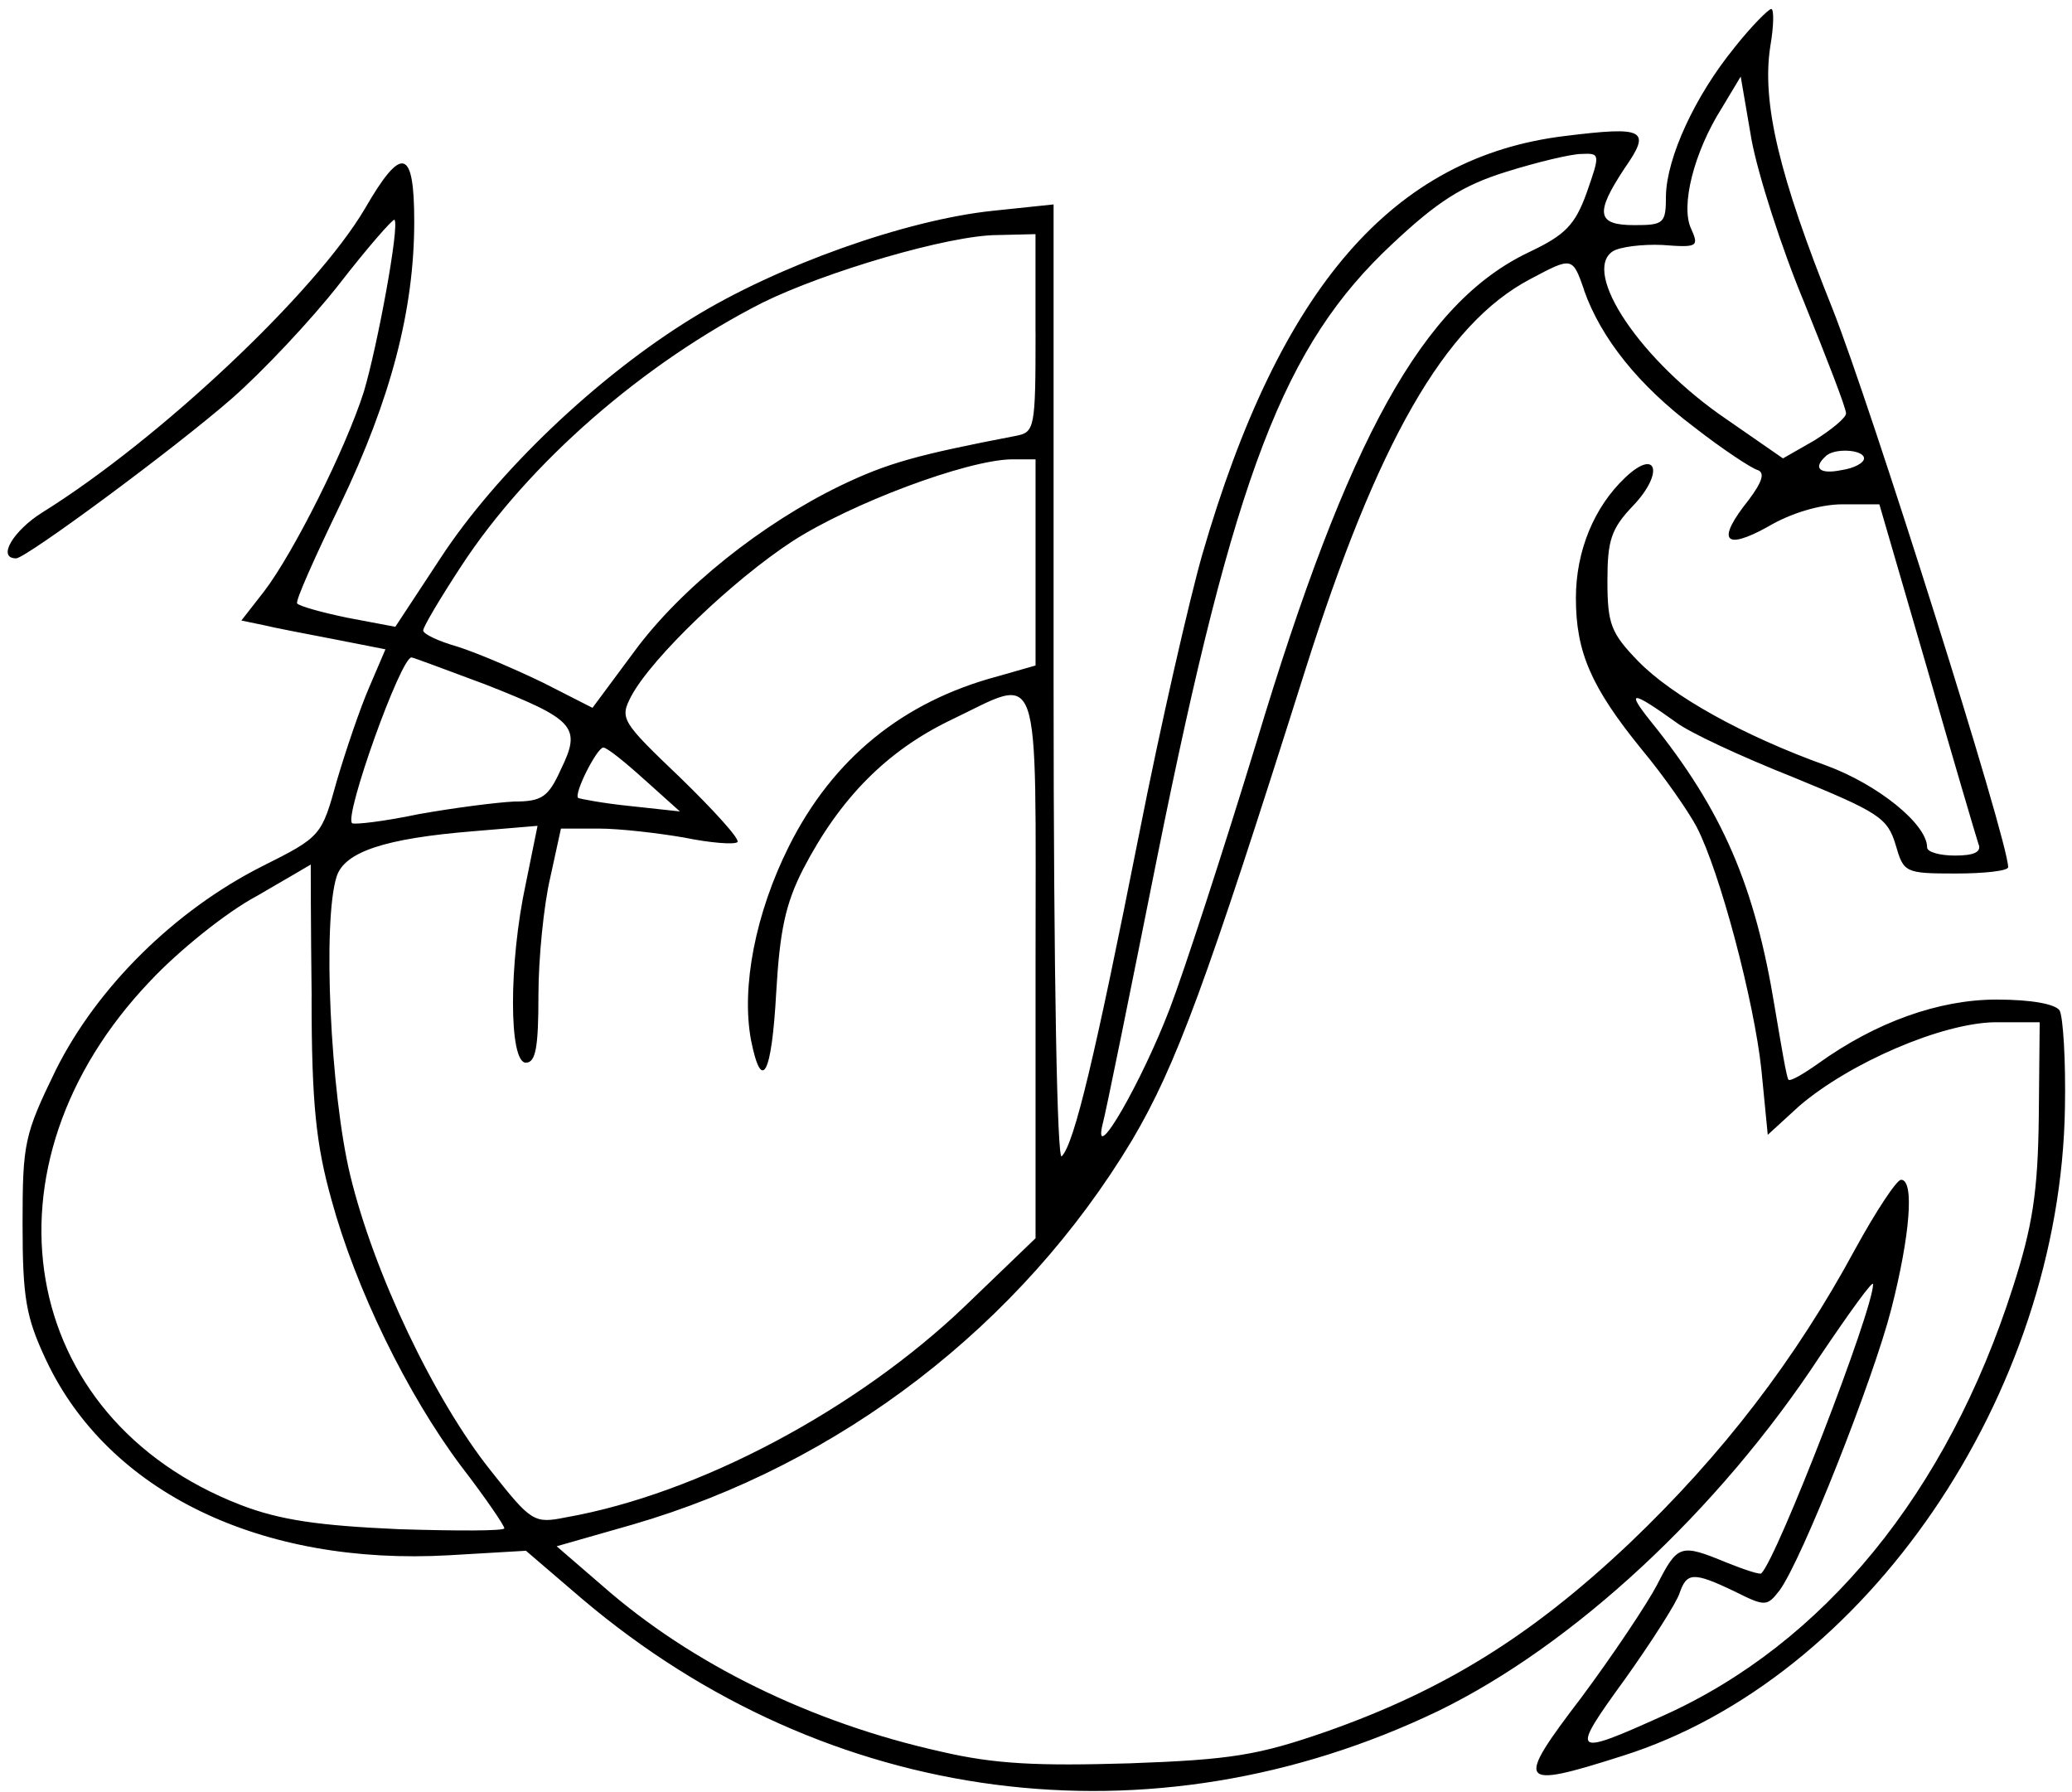 <?xml version="1.0" encoding="utf-8"?>
<!DOCTYPE svg PUBLIC "-//W3C//DTD SVG 1.1//EN" "http://www.w3.org/Graphics/SVG/1.1/DTD/svg11.dtd">
<svg version="1.1" xmlns="http://www.w3.org/2000/svg" xmlns:xlink="http://www.w3.org/1999/xlink" width="37" height="32" viewBox="0 0 37 32">
<path d="M30.971 0.852c-0.708 0.868-1.206 1.962-1.222 2.637 0 0.498-0.032 0.531-0.563 0.531-0.675 0-0.708-0.209-0.177-1.013 0.482-0.691 0.37-0.756-1.061-0.579-3.071 0.37-5.098 2.701-6.48 7.477-0.225 0.788-0.74 3.023-1.126 4.985-0.788 3.972-1.158 5.532-1.383 5.757-0.080 0.096-0.145-3.168-0.145-8.41v-8.587l-1.077 0.113c-1.56 0.161-3.859 0.981-5.371 1.914-1.705 1.045-3.506 2.766-4.503 4.293l-0.804 1.222-0.852-0.161c-0.466-0.096-0.868-0.209-0.901-0.257s0.322-0.836 0.772-1.769c0.901-1.881 1.319-3.473 1.319-5.049 0-1.319-0.225-1.367-0.884-0.225-0.884 1.495-3.666 4.117-5.757 5.419-0.515 0.322-0.82 0.82-0.466 0.82 0.193-0.016 2.83-1.962 3.859-2.862 0.531-0.466 1.399-1.383 1.914-2.042 0.498-0.643 0.949-1.158 0.981-1.142 0.096 0.096-0.306 2.267-0.547 3.071-0.322 1.013-1.254 2.878-1.785 3.57l-0.402 0.515 0.386 0.080c0.193 0.048 0.788 0.161 1.286 0.257l0.901 0.177-0.289 0.675c-0.161 0.37-0.418 1.126-0.579 1.672-0.273 0.981-0.273 0.997-1.335 1.528-1.56 0.788-2.943 2.155-3.682 3.634-0.563 1.158-0.595 1.302-0.595 2.75 0 1.335 0.064 1.672 0.418 2.428 1.11 2.364 3.843 3.682 7.204 3.489l1.367-0.080 1.013 0.868c4.374 3.699 10.147 4.454 15.276 1.994 2.412-1.174 5.001-3.57 6.818-6.336 0.531-0.788 0.949-1.367 0.949-1.286 0 0.466-1.705 4.872-1.994 5.162-0.016 0.032-0.306-0.064-0.627-0.193-0.82-0.338-0.868-0.322-1.238 0.402-0.177 0.338-0.788 1.254-1.351 2.010-1.19 1.56-1.142 1.64 0.724 1.045 4.358-1.367 7.831-6.448 7.912-11.578 0.016-0.836-0.032-1.624-0.096-1.737-0.080-0.113-0.498-0.193-1.126-0.193-1.029 0-2.155 0.402-3.184 1.142-0.273 0.193-0.498 0.322-0.531 0.289s-0.129-0.611-0.241-1.27c-0.354-2.187-0.933-3.538-2.219-5.13-0.45-0.563-0.338-0.547 0.45 0.016 0.225 0.177 1.158 0.611 2.090 0.981 1.528 0.627 1.688 0.724 1.833 1.206 0.145 0.498 0.161 0.515 1.077 0.515 0.515 0 0.933-0.048 0.933-0.113 0-0.482-2.46-8.265-3.136-9.97-0.949-2.364-1.27-3.682-1.11-4.695 0.064-0.37 0.064-0.659 0.016-0.659s-0.354 0.306-0.659 0.691zM32.225 5.419c0.402 0.997 0.74 1.865 0.74 1.962 0 0.080-0.257 0.289-0.563 0.482l-0.563 0.322-0.997-0.691c-1.544-1.045-2.605-2.637-2.042-3.007 0.129-0.080 0.531-0.129 0.884-0.113 0.627 0.048 0.659 0.032 0.515-0.289-0.193-0.402 0.048-1.367 0.547-2.155l0.338-0.563 0.193 1.126c0.113 0.611 0.531 1.93 0.949 2.927zM28.334 3.441c-0.209 0.579-0.386 0.756-1.029 1.061-1.898 0.901-3.232 3.313-4.872 8.764-0.595 1.946-1.286 4.068-1.544 4.744-0.498 1.302-1.367 2.814-1.206 2.090 0.064-0.225 0.498-2.38 0.981-4.792 1.383-6.866 2.267-9.15 4.197-10.951 0.804-0.756 1.254-1.045 2.026-1.286 0.563-0.177 1.174-0.322 1.351-0.322 0.338-0.016 0.338 0 0.096 0.691zM18.492 5.95c0 1.705-0.016 1.769-0.354 1.833-1.753 0.338-2.283 0.482-3.12 0.884-1.399 0.675-2.862 1.833-3.698 2.975l-0.74 0.997-0.884-0.45c-0.498-0.241-1.174-0.531-1.528-0.643-0.338-0.096-0.611-0.225-0.611-0.289s0.306-0.579 0.675-1.142c1.206-1.849 3.264-3.634 5.387-4.712 1.11-0.547 3.329-1.206 4.197-1.206l0.675-0.016v1.769zM28.285 5.178c0.306 0.868 0.981 1.705 1.962 2.444 0.515 0.402 1.029 0.74 1.142 0.772 0.129 0.048 0.080 0.209-0.161 0.531-0.579 0.724-0.45 0.917 0.338 0.482 0.402-0.241 0.933-0.402 1.335-0.402h0.659l0.852 2.927c0.466 1.624 0.884 3.039 0.917 3.136 0.064 0.145-0.080 0.209-0.418 0.209-0.273 0-0.498-0.064-0.498-0.145 0-0.418-0.884-1.126-1.801-1.463-1.479-0.531-2.75-1.238-3.361-1.865-0.482-0.498-0.547-0.659-0.547-1.431 0-0.724 0.064-0.933 0.466-1.351 0.547-0.579 0.418-1.029-0.145-0.498s-0.884 1.319-0.884 2.155c0 0.965 0.273 1.592 1.174 2.701 0.402 0.482 0.836 1.11 0.981 1.383 0.418 0.804 1.029 3.12 1.158 4.342l0.113 1.158 0.563-0.515c0.901-0.772 2.541-1.479 3.489-1.495h0.804l-0.016 1.688c-0.016 1.351-0.113 1.962-0.466 3.055-1.174 3.666-3.377 6.352-6.239 7.638-1.64 0.74-1.672 0.708-0.691-0.643 0.482-0.675 0.933-1.383 0.981-1.544 0.129-0.37 0.241-0.386 0.981-0.032 0.547 0.273 0.579 0.273 0.804-0.016 0.402-0.547 1.672-3.763 1.994-5.017 0.338-1.319 0.418-2.316 0.177-2.316-0.080 0-0.45 0.563-0.82 1.238-1.061 1.962-2.364 3.666-4.036 5.258-1.753 1.656-3.313 2.621-5.419 3.361-1.206 0.418-1.688 0.498-3.506 0.563-1.64 0.048-2.396 0.016-3.361-0.209-2.316-0.515-4.454-1.56-6.046-2.959l-0.82-0.708 1.351-0.386c3.715-1.077 6.947-3.57 8.925-6.866 0.788-1.335 1.319-2.782 3.087-8.378 1.286-4.068 2.492-6.191 4.020-6.995 0.756-0.402 0.756-0.402 0.965 0.193zM33.286 8.185c0 0.080-0.177 0.177-0.402 0.209-0.386 0.080-0.515-0.032-0.289-0.241 0.145-0.161 0.691-0.129 0.691 0.032zM18.492 10.050v1.833l-0.675 0.193c-1.688 0.45-2.943 1.463-3.731 3.039-0.595 1.19-0.852 2.509-0.675 3.457 0.193 0.965 0.37 0.611 0.45-0.852 0.064-1.093 0.161-1.576 0.482-2.203 0.659-1.27 1.495-2.107 2.621-2.653 1.656-0.788 1.528-1.174 1.528 4.374v4.872l-1.254 1.206c-1.93 1.849-4.76 3.361-7.14 3.779-0.563 0.113-0.611 0.080-1.335-0.836-1.013-1.27-2.090-3.538-2.509-5.274-0.354-1.463-0.498-4.551-0.241-5.339 0.145-0.434 0.852-0.675 2.444-0.804l1.142-0.096-0.209 1.029c-0.306 1.415-0.306 3.2 0 3.2 0.177 0 0.225-0.273 0.225-1.206 0-0.659 0.096-1.608 0.209-2.090l0.193-0.884h0.675c0.37 0 1.061 0.080 1.528 0.161 0.466 0.096 0.9 0.129 0.949 0.080s-0.418-0.563-1.013-1.142c-1.061-1.013-1.093-1.061-0.884-1.463 0.37-0.691 1.817-2.074 2.878-2.766 1.045-0.675 3.104-1.447 3.908-1.463h0.434v1.849zM8.667 12.221c1.592 0.627 1.721 0.756 1.351 1.512-0.225 0.498-0.338 0.579-0.836 0.579-0.322 0.016-1.077 0.113-1.705 0.225-0.611 0.129-1.158 0.193-1.19 0.161-0.145-0.129 0.868-2.959 1.061-2.959 0.032 0 0.627 0.225 1.319 0.482zM11.514 13.926l0.627 0.563-0.884-0.096c-0.482-0.048-0.9-0.129-0.933-0.145-0.080-0.080 0.338-0.9 0.45-0.9 0.064 0 0.386 0.257 0.74 0.579zM5.564 17.801c0 1.898 0.080 2.637 0.354 3.618 0.434 1.592 1.351 3.473 2.316 4.76 0.434 0.563 0.772 1.061 0.772 1.11s-0.852 0.048-1.881 0.016c-1.431-0.064-2.123-0.161-2.83-0.434-3.988-1.544-4.76-6.062-1.608-9.359 0.498-0.531 1.351-1.222 1.897-1.512 0.531-0.306 0.965-0.563 0.965-0.563s0 1.061 0.016 2.364z" fill="#000000"></path>
</svg>
